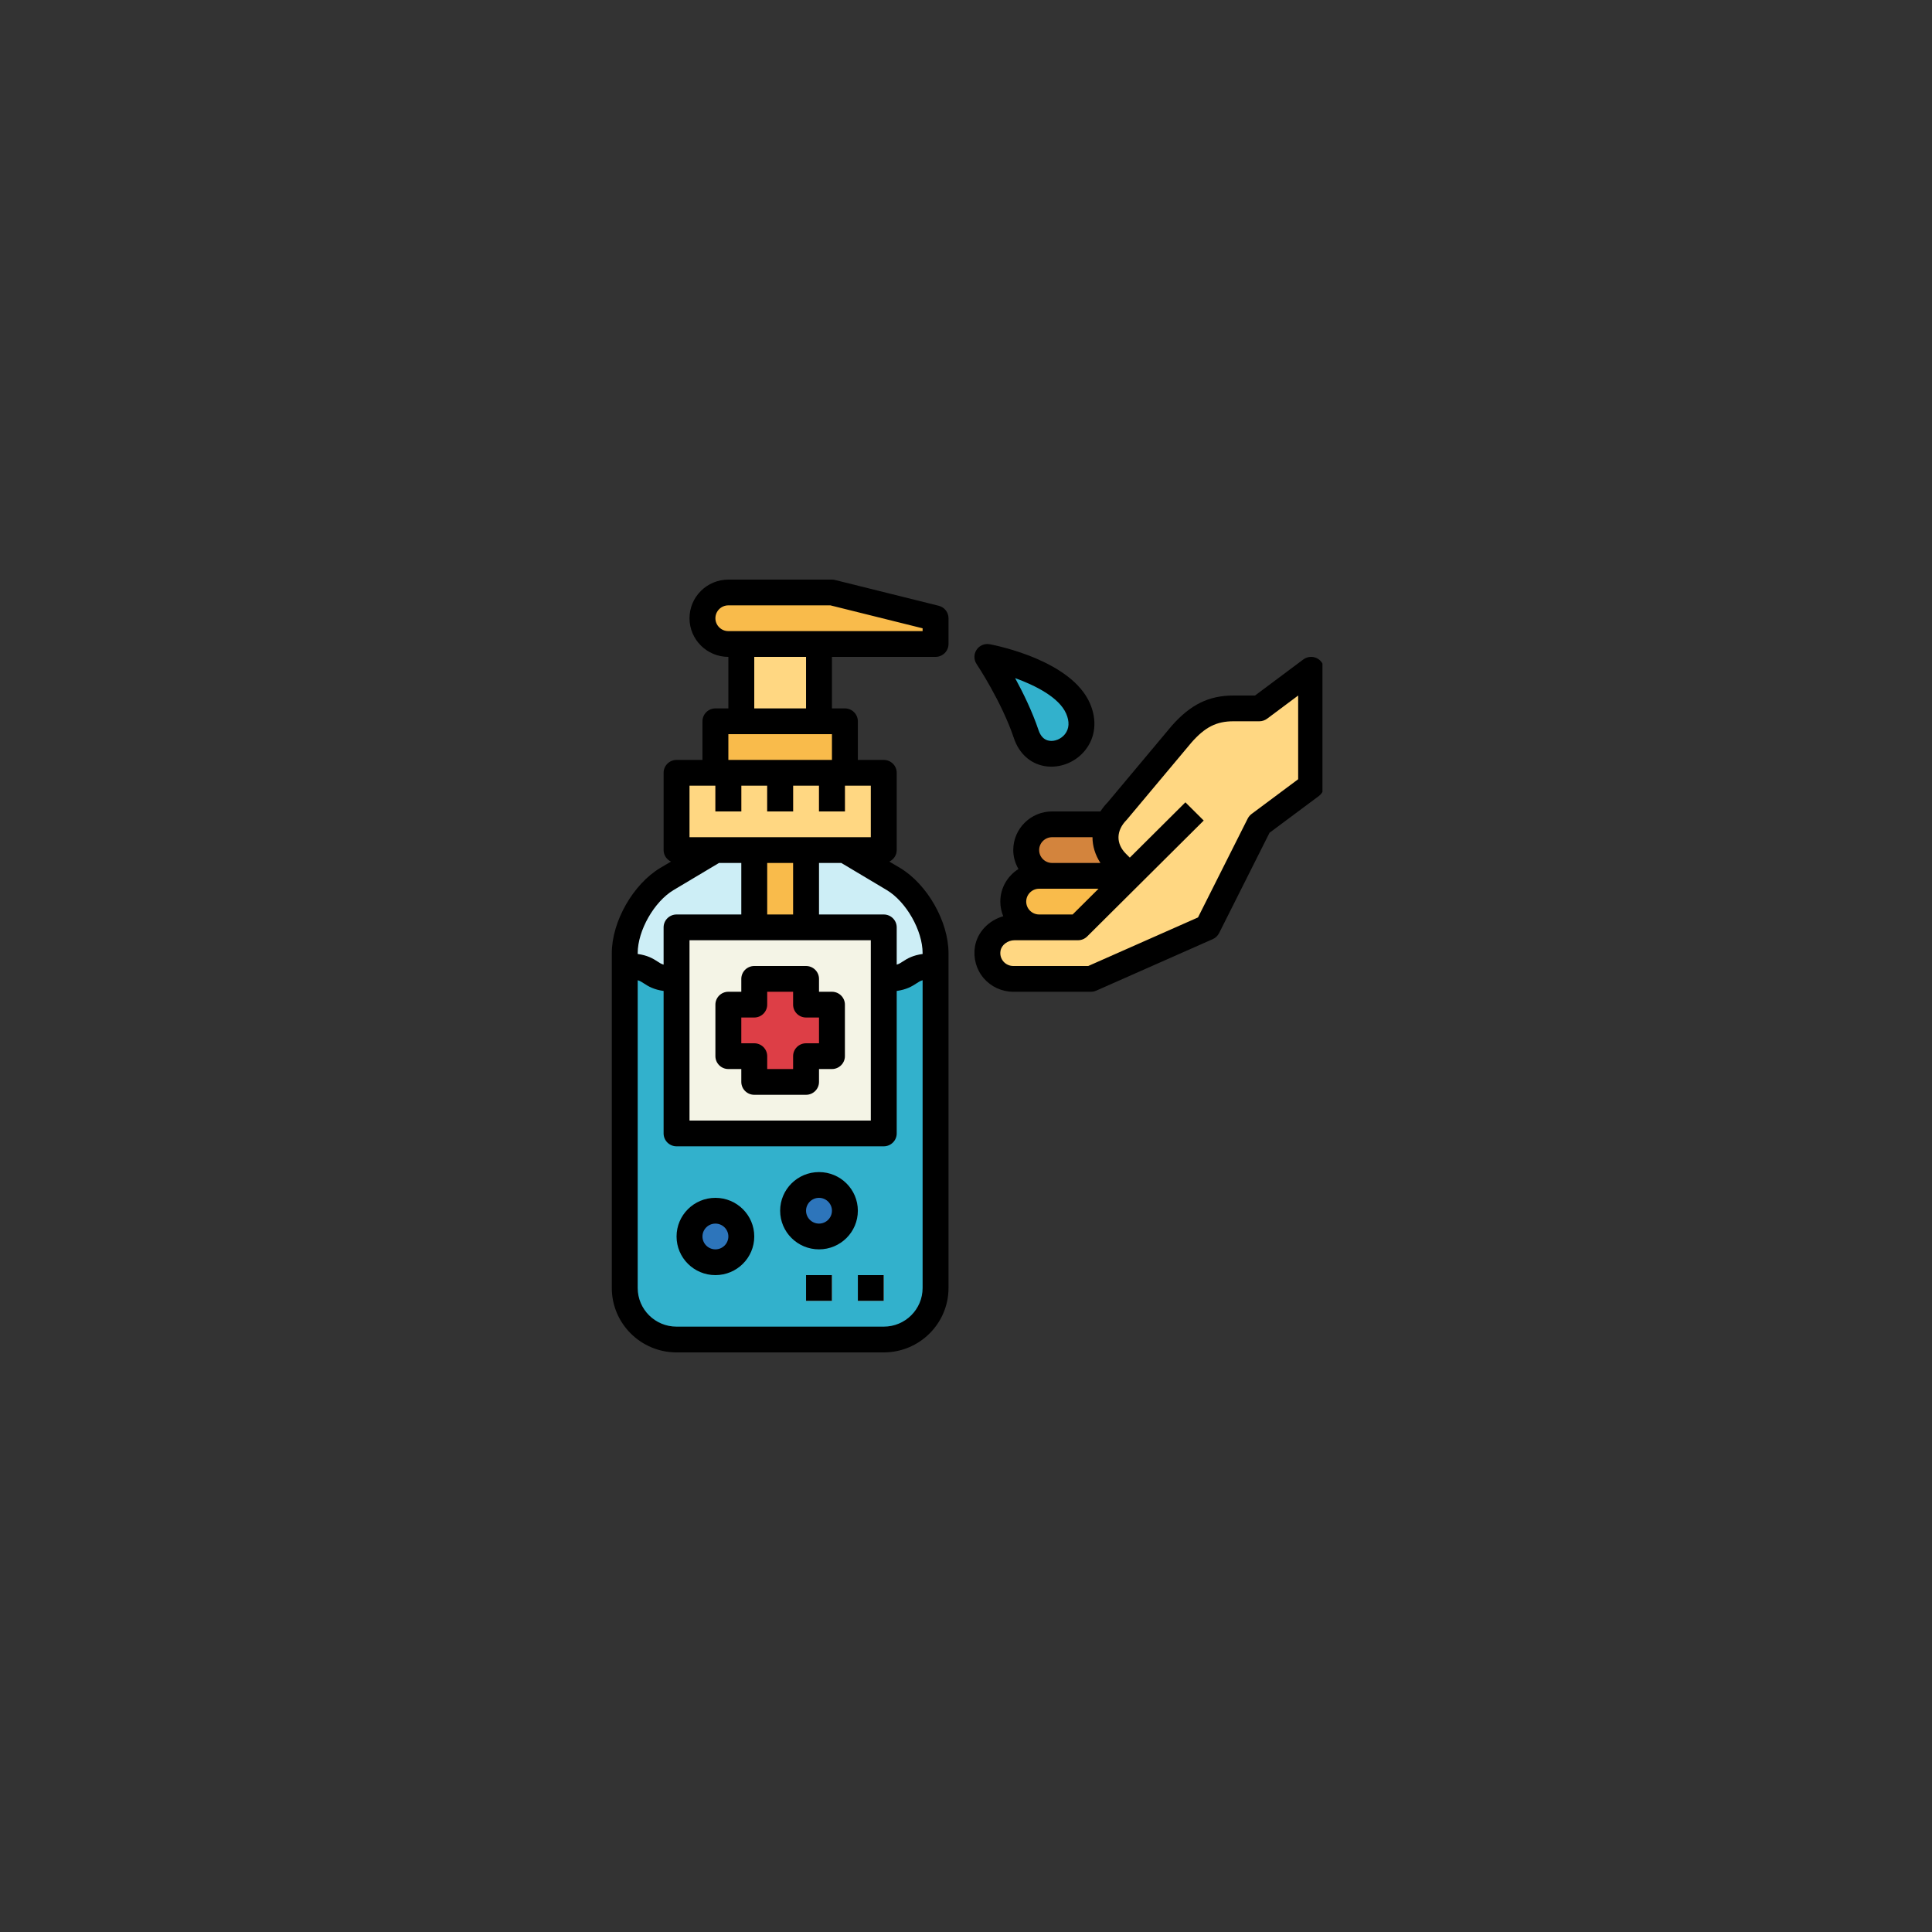 <?xml version="1.0" encoding="UTF-8"?>
<svg xmlns="http://www.w3.org/2000/svg" xmlns:xlink="http://www.w3.org/1999/xlink" width="375pt" height="375pt" viewBox="0 0 375 375" version="1.2">
<rect x="0" y="0" width="375" height="375" fill="#333333" stroke="none"/>
<defs>
<clipPath id="clip1">
  <path d="M 189 127 L 256.688 127 L 256.688 193 L 189 193 Z M 189 127 "/>
</clipPath>
<clipPath id="clip2">
  <path d="M 118.688 112.5 L 185 112.5 L 185 262.5 L 118.688 262.5 Z M 118.688 112.5 "/>
</clipPath>
</defs>
<g id="surface1">
<path style=" stroke:none;fill-rule:nonzero;fill:rgb(100%,84.309%,50.98%);fill-opacity:1;" d="M 244.434 137.5 L 239.406 137.5 C 235.055 137.5 232.219 139.246 229.352 142.5 L 216.781 157.5 C 213.836 160.43 213.836 164.57 216.781 167.5 L 219.297 170 L 209.242 180 L 196.938 180 C 194.434 180 192.117 181.699 191.715 184.16 C 191.203 187.293 193.621 190 196.672 190 L 211.754 190 L 234.379 180 L 244.434 160 L 254.488 152.5 L 254.488 130 L 244.434 137.5 "/>
<path style=" stroke:none;fill-rule:nonzero;fill:rgb(82.75%,51.759%,23.92%);fill-opacity:1;" d="M 216.781 167.5 L 219.297 170 L 204.215 170 C 201.434 170 199.188 167.762 199.188 165 C 199.188 162.234 201.434 160 204.215 160 L 215.094 160 C 214.051 162.508 214.602 165.332 216.781 167.5 "/>
<path style=" stroke:none;fill-rule:nonzero;fill:rgb(97.649%,73.329%,29.41%);fill-opacity:1;" d="M 201.699 180 C 198.922 180 196.672 177.762 196.672 175 C 196.672 172.234 198.922 170 201.699 170 L 219.297 170 L 209.242 180 L 201.699 180 "/>
<path style=" stroke:none;fill-rule:nonzero;fill:rgb(80.389%,93.329%,96.469%);fill-opacity:1;" d="M 163.996 165 L 138.859 165 L 129.453 170.613 C 124.945 173.301 121.266 179.773 121.266 185 L 121.266 250 C 121.266 255.516 125.77 260 131.32 260 L 171.535 260 C 177.094 260 181.59 255.516 181.59 250 L 181.59 185 C 181.59 179.773 177.91 173.301 173.402 170.613 L 163.996 165 "/>
<path style=" stroke:none;fill-rule:nonzero;fill:rgb(100%,84.309%,50.98%);fill-opacity:1;" d="M 171.535 165 L 131.32 165 L 131.32 150 L 171.535 150 L 171.535 165 "/>
<path style=" stroke:none;fill-rule:nonzero;fill:rgb(97.649%,73.329%,29.41%);fill-opacity:1;" d="M 163.996 150 L 138.859 150 L 138.859 140 L 163.996 140 L 163.996 150 "/>
<path style=" stroke:none;fill-rule:nonzero;fill:rgb(100%,84.309%,50.98%);fill-opacity:1;" d="M 158.969 140 L 143.887 140 L 143.887 125 L 158.969 125 L 158.969 140 "/>
<path style=" stroke:none;fill-rule:nonzero;fill:rgb(97.649%,73.329%,29.41%);fill-opacity:1;" d="M 161.48 115 L 141.375 115 C 138.594 115 136.348 117.234 136.348 120 C 136.348 122.762 138.594 125 141.375 125 L 181.59 125 L 181.59 120 L 161.48 115 "/>
<path style=" stroke:none;fill-rule:nonzero;fill:rgb(95.689%,95.689%,90.199%);fill-opacity:1;" d="M 171.535 220 L 131.32 220 L 131.32 180 L 171.535 180 L 171.535 220 "/>
<path style=" stroke:none;fill-rule:nonzero;fill:rgb(19.609%,69.409%,79.999%);fill-opacity:1;" d="M 181.59 187.5 C 175.309 187.5 177.82 190 171.535 190 L 171.535 220 L 131.32 220 L 131.32 190 C 125.035 190 127.547 187.5 121.266 187.5 L 121.266 250 C 121.266 255.516 125.77 260 131.32 260 L 171.535 260 C 177.094 260 181.59 255.516 181.59 250 L 181.59 187.5 "/>
<path style=" stroke:none;fill-rule:nonzero;fill:rgb(97.649%,73.329%,29.41%);fill-opacity:1;" d="M 156.453 180 L 146.402 180 L 146.402 165 L 156.453 165 L 156.453 180 "/>
<path style=" stroke:none;fill-rule:nonzero;fill:rgb(86.67%,24.309%,27.449%);fill-opacity:1;" d="M 161.48 195 L 156.453 195 L 156.453 190 L 146.402 190 L 146.402 195 L 141.375 195 L 141.375 205 L 146.402 205 L 146.402 210 L 156.453 210 L 156.453 205 L 161.48 205 L 161.48 195 "/>
<path style=" stroke:none;fill-rule:nonzero;fill:rgb(82.75%,51.759%,23.92%);fill-opacity:1;" d="M 143.887 157.5 L 138.859 157.5 L 138.859 150 L 143.887 150 L 143.887 157.5 "/>
<path style=" stroke:none;fill-rule:nonzero;fill:rgb(82.75%,51.759%,23.92%);fill-opacity:1;" d="M 153.941 157.5 L 148.914 157.5 L 148.914 150 L 153.941 150 L 153.941 157.5 "/>
<path style=" stroke:none;fill-rule:nonzero;fill:rgb(82.75%,51.759%,23.92%);fill-opacity:1;" d="M 163.996 157.5 L 158.969 157.5 L 158.969 150 L 163.996 150 L 163.996 157.5 "/>
<path style=" stroke:none;fill-rule:nonzero;fill:rgb(19.609%,69.409%,79.999%);fill-opacity:1;" d="M 191.645 127.5 C 191.645 127.5 206.078 130.242 209.242 137.5 C 212.699 145.418 201.699 150 199.188 142.5 C 196.672 135 191.645 127.5 191.645 127.5 "/>
<path style=" stroke:none;fill-rule:nonzero;fill:rgb(17.65%,45.879%,73.329%);fill-opacity:1;" d="M 143.887 240 C 143.887 242.762 141.637 245 138.859 245 C 136.082 245 133.832 242.762 133.832 240 C 133.832 237.234 136.082 235 138.859 235 C 141.637 235 143.887 237.234 143.887 240 "/>
<path style=" stroke:none;fill-rule:nonzero;fill:rgb(17.65%,45.879%,73.329%);fill-opacity:1;" d="M 163.996 235 C 163.996 237.762 161.746 240 158.969 240 C 156.191 240 153.941 237.762 153.941 235 C 153.941 232.234 156.191 230 158.969 230 C 161.746 230 163.996 232.234 163.996 235 "/>
<path style=" stroke:none;fill-rule:nonzero;fill:rgb(95.689%,95.689%,90.199%);fill-opacity:1;" d="M 171.535 252.5 L 166.508 252.5 L 166.508 247.5 L 171.535 247.5 L 171.535 252.5 "/>
<path style=" stroke:none;fill-rule:nonzero;fill:rgb(95.689%,95.689%,90.199%);fill-opacity:1;" d="M 161.48 252.5 L 156.453 252.5 L 156.453 247.5 L 161.48 247.5 L 161.48 252.5 "/>
<g clip-path="url(#clip1)" clip-rule="nonzero">
<path style=" stroke:none;fill-rule:nonzero;fill:rgb(0%,0%,0%);fill-opacity:1;" d="M 242.184 158.875 L 232.531 178.074 L 211.227 187.5 L 196.672 187.5 C 195.938 187.5 195.238 187.176 194.758 186.621 C 194.27 186.043 194.07 185.32 194.199 184.559 C 194.387 183.406 195.594 182.5 196.938 182.5 L 209.242 182.5 C 209.91 182.5 210.547 182.234 211.02 181.766 L 233.641 159.266 L 230.086 155.73 L 219.297 166.465 L 218.559 165.73 C 216.586 163.77 216.586 161.23 218.715 159.102 L 231.246 144.141 C 233.898 141.121 236.117 140 239.406 140 L 244.434 140 C 244.973 140 245.504 139.824 245.945 139.5 L 251.973 135 L 251.973 151.25 L 242.922 157.996 C 242.617 158.23 242.359 158.535 242.184 158.875 Z M 201.699 172.5 L 213.227 172.5 L 208.199 177.5 L 201.699 177.5 C 200.316 177.5 199.188 176.375 199.188 175 C 199.188 173.621 200.316 172.5 201.699 172.5 Z M 204.215 162.5 L 212.051 162.5 C 212.051 164.227 212.578 165.938 213.59 167.5 L 204.215 167.5 C 202.828 167.5 201.699 166.375 201.699 165 C 201.699 163.621 202.828 162.5 204.215 162.5 Z M 256 154.5 C 256.629 154.023 257 153.289 257 152.5 L 257 130 C 257 129.051 256.461 128.191 255.617 127.762 C 254.762 127.344 253.742 127.43 252.977 127.996 L 243.598 135 L 239.406 135 C 234.645 135 231.07 136.746 227.418 140.898 L 215.004 155.73 C 214.445 156.289 213.992 156.883 213.59 157.5 L 204.215 157.5 C 200.051 157.5 196.672 160.859 196.672 165 C 196.672 166.336 197.055 167.586 197.684 168.672 C 195.574 170.008 194.16 172.332 194.16 175 C 194.16 176.004 194.367 176.961 194.73 177.84 C 191.922 178.641 189.703 180.906 189.23 183.758 C 188.879 185.957 189.496 188.184 190.93 189.863 C 192.363 191.531 194.453 192.5 196.672 192.5 L 211.754 192.5 C 212.109 192.5 212.453 192.422 212.777 192.285 L 235.398 182.285 C 235.93 182.051 236.359 181.641 236.625 181.121 L 246.414 161.641 L 256 154.5 "/>
</g>
<g clip-path="url(#clip2)" clip-rule="nonzero">
<path style=" stroke:none;fill-rule:nonzero;fill:rgb(0%,0%,0%);fill-opacity:1;" d="M 123.777 250 L 123.777 190.262 C 124.25 190.398 124.555 190.605 124.898 190.828 C 125.898 191.492 126.93 192.078 128.805 192.344 L 128.805 220 C 128.805 221.375 129.934 222.5 131.32 222.5 L 171.535 222.5 C 172.922 222.5 174.051 221.375 174.051 220 L 174.051 192.344 C 175.926 192.078 176.957 191.492 177.957 190.828 C 178.301 190.605 178.605 190.398 179.078 190.262 L 179.078 250 C 179.078 254.141 175.699 257.5 171.535 257.5 L 131.32 257.5 C 127.156 257.5 123.777 254.141 123.777 250 Z M 123.777 185 C 123.777 180.613 126.969 175.008 130.75 172.754 L 139.555 167.5 L 143.887 167.5 L 143.887 177.5 L 131.32 177.5 C 129.934 177.5 128.805 178.621 128.805 180 L 128.805 187.234 C 128.332 187.098 128.027 186.895 127.688 186.668 C 126.684 186.004 125.645 185.43 123.777 185.164 Z M 133.832 152.5 L 138.859 152.5 L 138.859 157.5 L 143.887 157.5 L 143.887 152.5 L 148.914 152.5 L 148.914 157.5 L 153.941 157.5 L 153.941 152.5 L 158.969 152.5 L 158.969 157.5 L 163.996 157.5 L 163.996 152.5 L 169.023 152.5 L 169.023 162.5 L 133.832 162.5 Z M 141.375 142.5 L 161.48 142.5 L 161.48 147.5 L 141.375 147.5 Z M 156.453 127.5 L 156.453 137.5 L 146.402 137.5 L 146.402 127.5 Z M 138.859 120 C 138.859 118.621 139.988 117.5 141.375 117.5 L 161.18 117.5 L 179.078 121.953 L 179.078 122.5 L 141.375 122.5 C 139.988 122.5 138.859 121.375 138.859 120 Z M 148.914 177.5 L 148.914 167.5 L 153.941 167.5 L 153.941 177.5 Z M 169.023 182.5 L 169.023 217.5 L 133.832 217.5 L 133.832 182.5 Z M 172.105 172.754 C 175.887 175.008 179.078 180.613 179.078 185 L 179.078 185.164 C 177.211 185.43 176.172 186.004 175.168 186.668 C 174.824 186.895 174.523 187.098 174.051 187.234 L 174.051 180 C 174.051 178.621 172.922 177.5 171.535 177.5 L 158.969 177.5 L 158.969 167.5 L 163.297 167.5 Z M 184.105 250 L 184.105 185 C 184.105 178.875 179.973 171.621 174.699 168.465 L 172.617 167.234 C 173.461 166.824 174.051 165.996 174.051 165 L 174.051 150 C 174.051 148.621 172.922 147.5 171.535 147.5 L 166.508 147.5 L 166.508 140 C 166.508 138.621 165.379 137.5 163.996 137.5 L 161.48 137.5 L 161.48 127.5 L 181.59 127.5 C 182.977 127.5 184.105 126.375 184.105 125 L 184.105 120 C 184.105 118.848 183.32 117.852 182.199 117.578 L 162.09 112.578 C 161.895 112.527 161.688 112.5 161.48 112.5 L 141.375 112.5 C 137.211 112.5 133.832 115.859 133.832 120 C 133.832 124.141 137.211 127.5 141.375 127.5 L 141.375 137.5 L 138.859 137.5 C 137.477 137.5 136.348 138.621 136.348 140 L 136.348 147.5 L 131.32 147.5 C 129.934 147.5 128.805 148.621 128.805 150 L 128.805 165 C 128.805 165.996 129.395 166.824 130.238 167.234 L 128.156 168.465 C 122.883 171.621 118.75 178.875 118.75 185 L 118.75 250 C 118.75 256.895 124.387 262.5 131.32 262.5 L 171.535 262.5 C 178.469 262.5 184.105 256.895 184.105 250 "/>
</g>
<path style=" stroke:none;fill-rule:nonzero;fill:rgb(0%,0%,0%);fill-opacity:1;" d="M 148.914 195 L 148.914 192.5 L 153.941 192.5 L 153.941 195 C 153.941 196.375 155.07 197.5 156.453 197.5 L 158.969 197.5 L 158.969 202.5 L 156.453 202.5 C 155.07 202.5 153.941 203.621 153.941 205 L 153.941 207.5 L 148.914 207.5 L 148.914 205 C 148.914 203.621 147.785 202.5 146.402 202.5 L 143.887 202.5 L 143.887 197.5 L 146.402 197.5 C 147.785 197.5 148.914 196.375 148.914 195 Z M 143.887 190 L 143.887 192.5 L 141.375 192.5 C 139.988 192.5 138.859 193.621 138.859 195 L 138.859 205 C 138.859 206.375 139.988 207.5 141.375 207.5 L 143.887 207.5 L 143.887 210 C 143.887 211.375 145.016 212.5 146.402 212.5 L 156.453 212.5 C 157.84 212.5 158.969 211.375 158.969 210 L 158.969 207.5 L 161.48 207.5 C 162.867 207.5 163.996 206.375 163.996 205 L 163.996 195 C 163.996 193.621 162.867 192.5 161.48 192.5 L 158.969 192.5 L 158.969 190 C 158.969 188.621 157.84 187.5 156.453 187.5 L 146.402 187.5 C 145.016 187.5 143.887 188.621 143.887 190 "/>
<path style=" stroke:none;fill-rule:nonzero;fill:rgb(0%,0%,0%);fill-opacity:1;" d="M 206.934 138.496 C 207.621 140.059 207.543 141.445 206.707 142.5 C 205.961 143.438 204.695 143.973 203.613 143.77 C 202.664 143.613 201.977 142.91 201.574 141.707 C 200.344 138.055 198.578 134.453 197.035 131.621 C 201.051 133.074 205.578 135.398 206.934 138.496 Z M 196.801 143.289 C 197.793 146.238 199.961 148.211 202.75 148.699 C 203.191 148.777 203.637 148.809 204.066 148.809 C 206.562 148.809 209.047 147.625 210.656 145.594 C 212.648 143.074 212.973 139.766 211.551 136.504 C 207.957 128.281 193.727 125.352 192.117 125.047 C 191.137 124.863 190.113 125.273 189.555 126.121 C 188.996 126.953 188.996 128.047 189.555 128.887 C 189.605 128.965 194.426 136.191 196.801 143.289 "/>
<path style=" stroke:none;fill-rule:nonzero;fill:rgb(0%,0%,0%);fill-opacity:1;" d="M 138.859 242.5 C 137.477 242.5 136.348 241.375 136.348 240 C 136.348 238.621 137.477 237.5 138.859 237.5 C 140.242 237.5 141.375 238.621 141.375 240 C 141.375 241.375 140.242 242.5 138.859 242.5 Z M 138.859 232.5 C 134.695 232.5 131.32 235.859 131.32 240 C 131.32 244.141 134.695 247.5 138.859 247.5 C 143.023 247.5 146.402 244.141 146.402 240 C 146.402 235.859 143.023 232.5 138.859 232.5 "/>
<path style=" stroke:none;fill-rule:nonzero;fill:rgb(0%,0%,0%);fill-opacity:1;" d="M 158.969 237.5 C 157.586 237.5 156.453 236.375 156.453 235 C 156.453 233.621 157.586 232.5 158.969 232.5 C 160.352 232.5 161.48 233.621 161.48 235 C 161.48 236.375 160.352 237.5 158.969 237.5 Z M 158.969 227.5 C 154.805 227.5 151.426 230.859 151.426 235 C 151.426 239.141 154.805 242.5 158.969 242.5 C 163.133 242.5 166.508 239.141 166.508 235 C 166.508 230.859 163.133 227.5 158.969 227.5 "/>
<path style=" stroke:none;fill-rule:nonzero;fill:rgb(0%,0%,0%);fill-opacity:1;" d="M 171.535 247.5 L 166.508 247.5 L 166.508 252.5 L 171.535 252.5 L 171.535 247.5 "/>
<path style=" stroke:none;fill-rule:nonzero;fill:rgb(0%,0%,0%);fill-opacity:1;" d="M 156.453 252.5 L 161.48 252.5 L 161.48 247.5 L 156.453 247.5 L 156.453 252.5 "/>
</g>
</svg>
